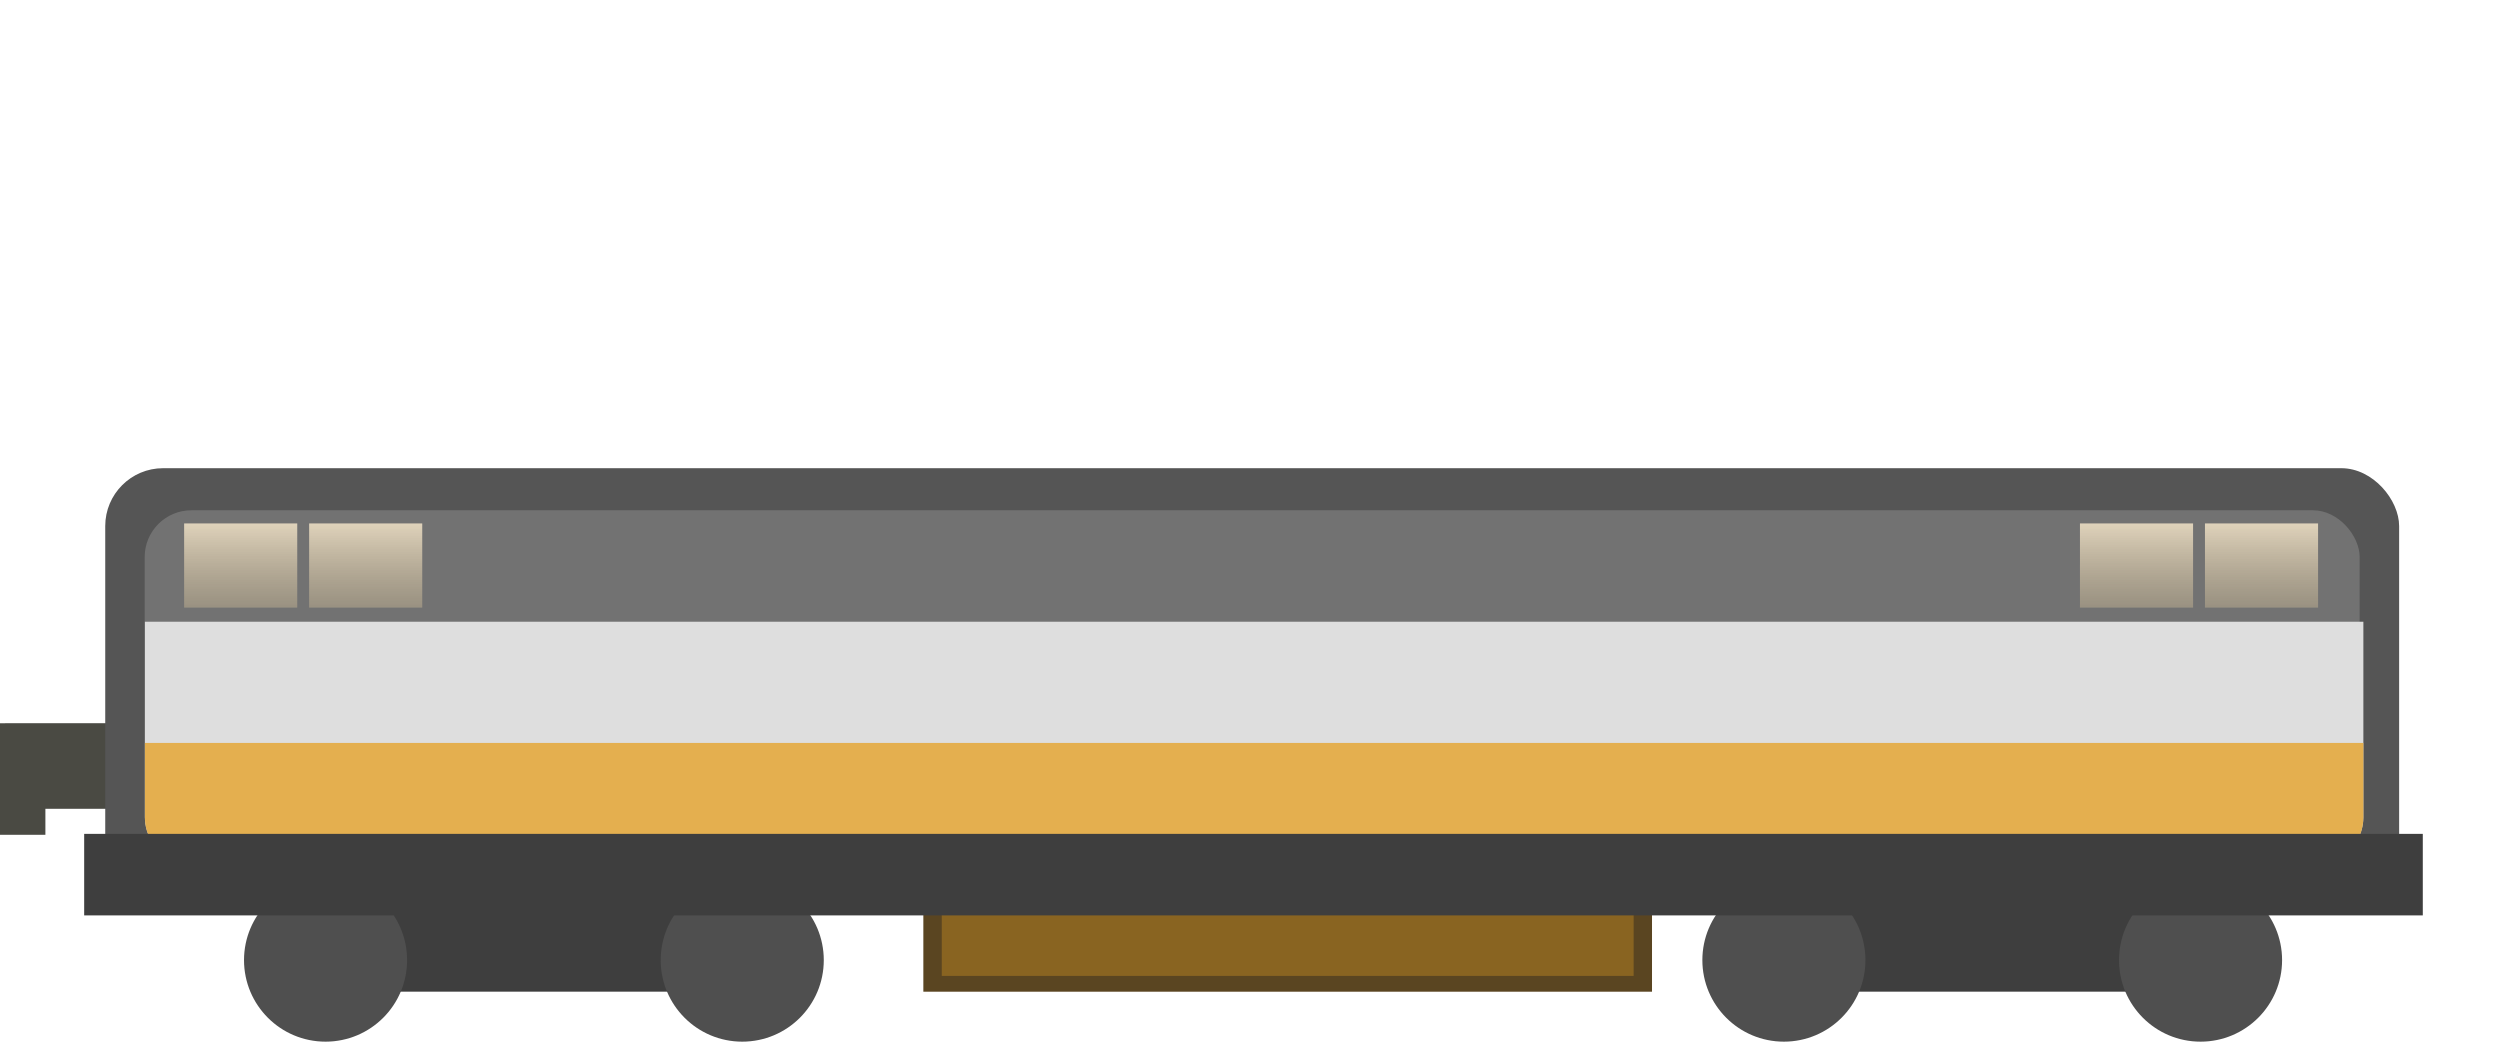 <?xml version="1.0" encoding="UTF-8" standalone="no"?>
<!-- Created with Inkscape (http://www.inkscape.org/) -->

<svg
   xmlns:dc="http://purl.org/dc/elements/1.1/"
   xmlns:cc="http://creativecommons.org/ns#"
   xmlns:rdf="http://www.w3.org/1999/02/22-rdf-syntax-ns#"
   xmlns:svg="http://www.w3.org/2000/svg"
   xmlns="http://www.w3.org/2000/svg"
   xmlns:xlink="http://www.w3.org/1999/xlink"
   xmlns:sodipodi="http://sodipodi.sourceforge.net/DTD/sodipodi-0.dtd"
   xmlns:inkscape="http://www.inkscape.org/namespaces/inkscape"
   width="240"
   height="100"
   viewBox="0 0 63.5 26.458"
   version="1.1"
   id="svg8"
   inkscape:version="0.92.1 r15371"
   sodipodi:docname="loco4.svg">
  <defs
     id="defs2">
    <linearGradient
       inkscape:collect="always"
       id="linearGradient918">
      <stop
         style="stop-color:#e8dbc3;stop-opacity:1;"
         offset="0"
         id="stop914" />
      <stop
         style="stop-color:#baab8d;stop-opacity:0.525"
         offset="1"
         id="stop916" />
    </linearGradient>
    <linearGradient
       inkscape:collect="always"
       xlink:href="#linearGradient918"
       id="linearGradient920"
       x1="6.348"
       y1="13.228"
       x2="6.348"
       y2="15.634"
       gradientUnits="userSpaceOnUse"
       gradientTransform="translate(0,-0.134)" />
    <linearGradient
       inkscape:collect="always"
       xlink:href="#linearGradient918"
       id="linearGradient920-5"
       x1="6.348"
       y1="13.228"
       x2="6.348"
       y2="15.634"
       gradientUnits="userSpaceOnUse"
       gradientTransform="translate(3.175,-0.134)" />
    <linearGradient
       inkscape:collect="always"
       xlink:href="#linearGradient918"
       id="linearGradient920-5-1"
       x1="6.348"
       y1="13.228"
       x2="6.348"
       y2="15.634"
       gradientUnits="userSpaceOnUse"
       gradientTransform="translate(51.329,-0.134)" />
    <linearGradient
       inkscape:collect="always"
       xlink:href="#linearGradient918"
       id="linearGradient920-0"
       x1="6.348"
       y1="13.228"
       x2="6.348"
       y2="15.634"
       gradientUnits="userSpaceOnUse"
       gradientTransform="translate(48.154,-0.134)" />
  </defs>
  <sodipodi:namedview
     id="base"
     pagecolor="#ffffff"
     bordercolor="#666666"
     borderopacity="1.0"
     inkscape:pageopacity="0.0"
     inkscape:pageshadow="2"
     inkscape:zoom="3.959798"
     inkscape:cx="47.349094"
     inkscape:cy="6.9077385"
     inkscape:document-units="mm"
     inkscape:current-layer="layer2"
     showgrid="false"
     units="px"
     inkscape:window-width="1884"
     inkscape:window-height="1051"
     inkscape:window-x="0"
     inkscape:window-y="0"
     inkscape:window-maximized="1"
     inkscape:snap-global="false" />
  <g
     inkscape:groupmode="layer"
     id="layer2"
     inkscape:label="Calque 2">
    <path
       inkscape:connector-curvature="0"
       style="opacity:1;vector-effect:none;fill:#4a4a43;fill-opacity:1;stroke:none;stroke-width:0.349;stroke-linecap:butt;stroke-linejoin:miter;stroke-miterlimit:4;stroke-dasharray:none;stroke-dashoffset:0;stroke-opacity:1"
       d="m 4.876,18.369 v 2.174 H 1.153 V 21.204 H 0 v -0.661 -2.022 -0.151 z"
       id="rect849-3-3"
       sodipodi:nodetypes="ccccccccc" />
    <rect
       style="opacity:1;vector-effect:none;fill:#3e3e3e;fill-opacity:1;stroke:none;stroke-width:0.349;stroke-linecap:butt;stroke-linejoin:miter;stroke-miterlimit:4;stroke-dasharray:none;stroke-dashoffset:0;stroke-opacity:1"
       id="rect1020"
       width="11.626"
       height="3.14"
       x="7.484"
       y="22.048" />
    <circle
       style="opacity:1;vector-effect:none;fill:#4f4f4f;fill-opacity:1;stroke:none;stroke-width:0.349;stroke-linecap:butt;stroke-linejoin:miter;stroke-miterlimit:4;stroke-dasharray:none;stroke-dashoffset:0;stroke-opacity:1"
       id="path985"
       cx="8.269"
       cy="24.387"
       r="2.071" />
    <circle
       style="opacity:1;vector-effect:none;fill:#4f4f4f;fill-opacity:1;stroke:none;stroke-width:0.349;stroke-linecap:butt;stroke-linejoin:miter;stroke-miterlimit:4;stroke-dasharray:none;stroke-dashoffset:0;stroke-opacity:1"
       id="path985-0"
       cx="18.853"
       cy="24.387"
       r="2.071" />
    <rect
       style="opacity:1;vector-effect:none;fill:#3e3e3e;fill-opacity:1;stroke:none;stroke-width:0.349;stroke-linecap:butt;stroke-linejoin:miter;stroke-miterlimit:4;stroke-dasharray:none;stroke-dashoffset:0;stroke-opacity:1"
       id="rect1020-6"
       width="11.626"
       height="3.14"
       x="44.525"
       y="22.048" />
    <circle
       style="opacity:1;vector-effect:none;fill:#4f4f4f;fill-opacity:1;stroke:none;stroke-width:0.349;stroke-linecap:butt;stroke-linejoin:miter;stroke-miterlimit:4;stroke-dasharray:none;stroke-dashoffset:0;stroke-opacity:1"
       id="path985-6"
       cx="45.311"
       cy="24.387"
       r="2.071" />
    <circle
       style="opacity:1;vector-effect:none;fill:#4f4f4f;fill-opacity:1;stroke:none;stroke-width:0.349;stroke-linecap:butt;stroke-linejoin:miter;stroke-miterlimit:4;stroke-dasharray:none;stroke-dashoffset:0;stroke-opacity:1"
       id="path985-0-2"
       cx="55.894"
       cy="24.387"
       r="2.071" />
    <rect
       style="opacity:1;vector-effect:none;fill:#5a4521;fill-opacity:1;stroke:none;stroke-width:0.385;stroke-linecap:butt;stroke-linejoin:miter;stroke-miterlimit:4;stroke-dasharray:none;stroke-dashoffset:0;stroke-opacity:1"
       id="rect872-5"
       width="18.508"
       height="3.007"
       x="23.453"
       y="22.182" />
    <rect
       style="opacity:1;vector-effect:none;fill:#896421;fill-opacity:1;stroke:none;stroke-width:0.349;stroke-linecap:butt;stroke-linejoin:miter;stroke-miterlimit:4;stroke-dasharray:none;stroke-dashoffset:0;stroke-opacity:1"
       id="rect872"
       width="17.573"
       height="2.606"
       x="23.921"
       y="22.182" />
    <rect
       style="opacity:1;vector-effect:none;fill:#555555;fill-opacity:1;stroke:none;stroke-width:0.349;stroke-linecap:butt;stroke-linejoin:miter;stroke-miterlimit:4;stroke-dasharray:none;stroke-dashoffset:0;stroke-opacity:1"
       id="rect817"
       width="58.265"
       height="11.092"
       x="2.673"
       y="11.892"
       ry="1.47" />
    <rect
       style="opacity:1;vector-effect:none;fill:#727272;fill-opacity:1;stroke:none;stroke-width:0.308;stroke-linecap:butt;stroke-linejoin:miter;stroke-miterlimit:4;stroke-dasharray:none;stroke-dashoffset:0;stroke-opacity:1"
       id="rect817-3"
       width="56.26"
       height="8.954"
       x="3.675"
       y="12.961"
       ry="1.187" />
    <path
       style="opacity:1;vector-effect:none;fill:#dedede;fill-opacity:1;stroke:none;stroke-width:1.319;stroke-linecap:butt;stroke-linejoin:miter;stroke-miterlimit:4;stroke-dasharray:none;stroke-dashoffset:0;stroke-opacity:1"
       d="M 13.889 59.594 L 13.889 78.342 C 13.889 79.152 14.12 79.9 14.492 80.555 L 225.926 80.555 C 226.298 79.9 226.527 79.152 226.527 78.342 L 226.527 59.594 L 13.889 59.594 z "
       transform="scale(0.265)"
       id="rect836" />
    <path
       style="opacity:1;vector-effect:none;fill:#e4af4f;fill-opacity:1;stroke:none;stroke-width:1.319;stroke-linecap:butt;stroke-linejoin:miter;stroke-miterlimit:4;stroke-dasharray:none;stroke-dashoffset:0;stroke-opacity:1"
       d="M 13.889 71.211 L 13.889 78.342 C 13.889 80.826 15.89 82.828 18.375 82.828 L 222.041 82.828 C 224.526 82.828 226.527 80.826 226.527 78.342 L 226.527 71.211 L 13.889 71.211 z "
       transform="scale(0.265)"
       id="rect854" />
    <rect
       style="opacity:1;vector-effect:none;fill:#3e3e3e;fill-opacity:1;stroke:none;stroke-width:0.294;stroke-linecap:butt;stroke-linejoin:miter;stroke-miterlimit:4;stroke-dasharray:none;stroke-dashoffset:0;stroke-opacity:1"
       id="rect819"
       width="59.401"
       height="2.071"
       x="2.138"
       y="21.18"
       ry="0" />
    <rect
       style="opacity:1;vector-effect:none;fill:url(#linearGradient920);fill-opacity:1;stroke:none;stroke-width:0.349;stroke-linecap:butt;stroke-linejoin:miter;stroke-miterlimit:4;stroke-dasharray:none;stroke-dashoffset:0;stroke-opacity:1"
       id="rect889"
       width="2.873"
       height="2.138"
       x="4.677"
       y="13.295" />
    <rect
       style="opacity:1;vector-effect:none;fill:url(#linearGradient920-5);fill-opacity:1;stroke:none;stroke-width:0.349;stroke-linecap:butt;stroke-linejoin:miter;stroke-miterlimit:4;stroke-dasharray:none;stroke-dashoffset:0;stroke-opacity:1"
       id="rect889-9"
       width="2.873"
       height="2.138"
       x="7.852"
       y="13.295" />
    <rect
       style="opacity:1;vector-effect:none;fill:url(#linearGradient920-0);fill-opacity:1;stroke:none;stroke-width:0.349;stroke-linecap:butt;stroke-linejoin:miter;stroke-miterlimit:4;stroke-dasharray:none;stroke-dashoffset:0;stroke-opacity:1"
       id="rect889-93"
       width="2.873"
       height="2.138"
       x="52.831"
       y="13.295" />
    <rect
       style="opacity:1;vector-effect:none;fill:url(#linearGradient920-5-1);fill-opacity:1;stroke:none;stroke-width:0.349;stroke-linecap:butt;stroke-linejoin:miter;stroke-miterlimit:4;stroke-dasharray:none;stroke-dashoffset:0;stroke-opacity:1"
       id="rect889-9-6"
       width="2.873"
       height="2.138"
       x="56.006"
       y="13.295" />
  </g>
</svg>
